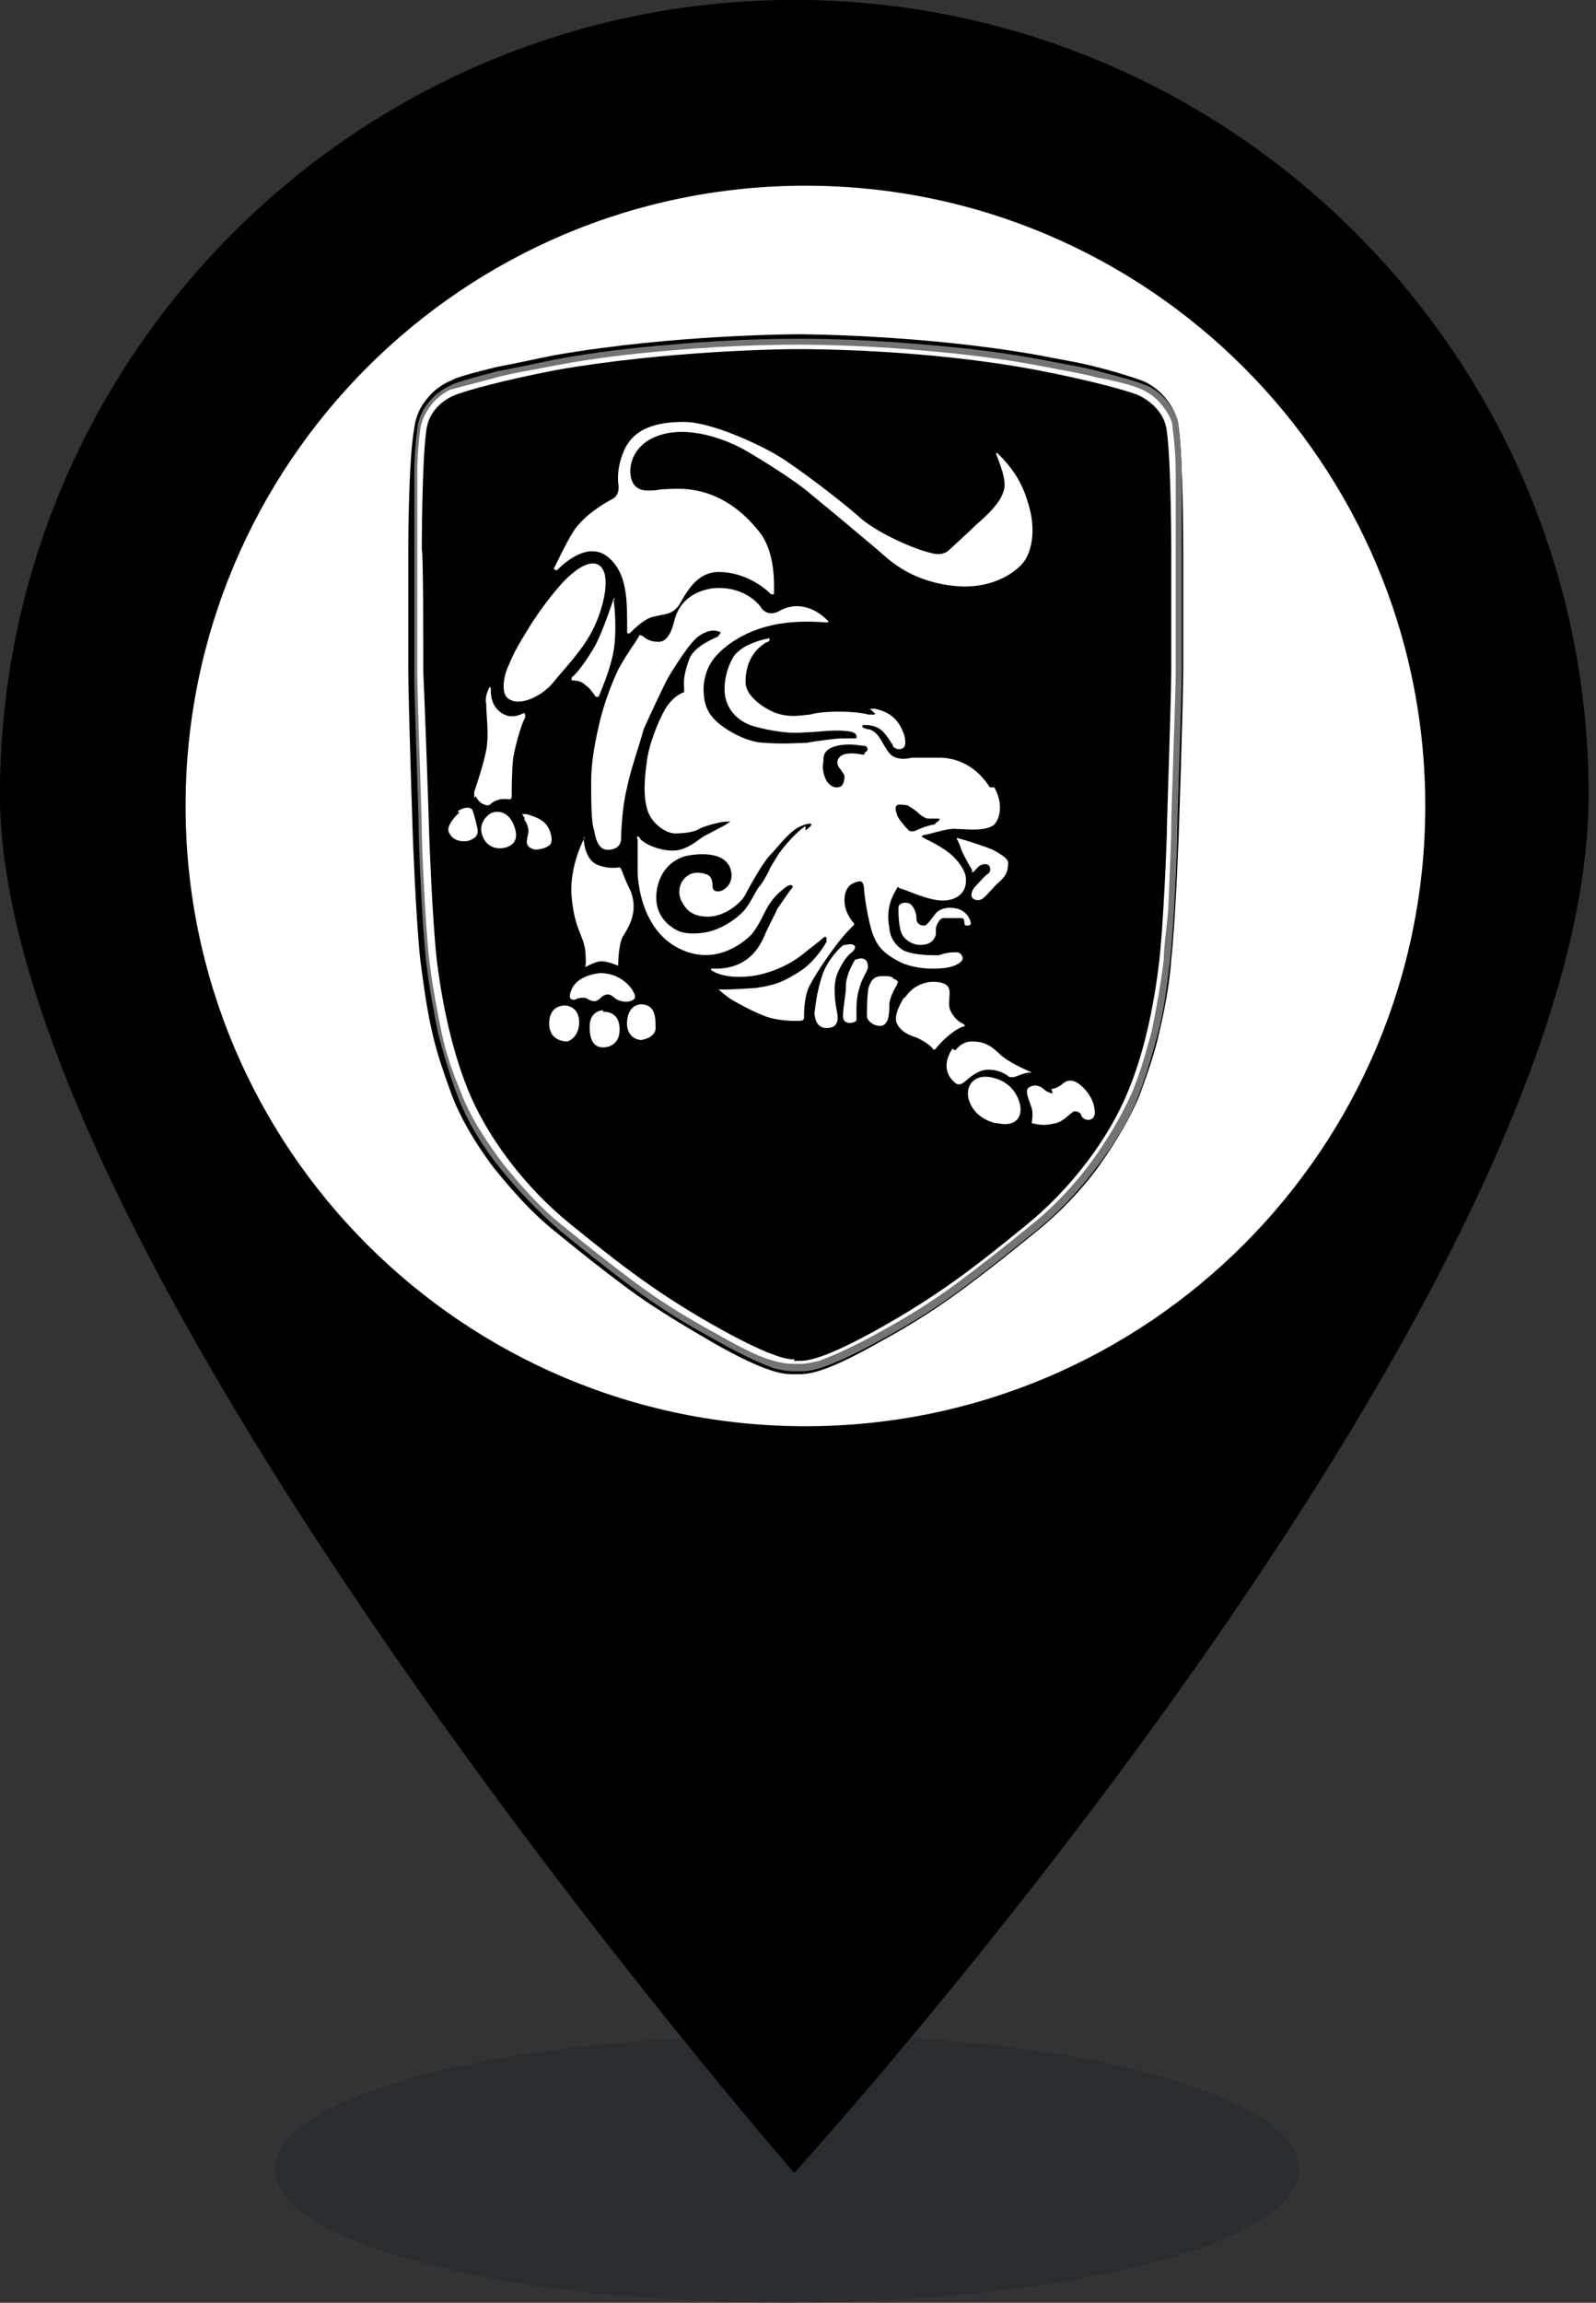 <svg width="43" height="62" viewBox="0 0 43 62" fill="none" xmlns="http://www.w3.org/2000/svg">
<rect x="0" y="0" width="43" height="62" fill="#333333" stroke="none"/>
<g clip-path="url(#clip0_2427_242)">
<path opacity="0.2" d="M35 58.4C35 60.4 28.8 62 21.2 62C13.6 62 7.4 60.4 7.4 58.4C7.4 56.4 13.6 54.8 21.2 54.8C28.8 54.7 35 56.4 35 58.4Z" fill="#05141F"/>
<path d="M21.4 0C9.6 0 0 9.6 0 21.4C0 34 21.4 58.5 21.4 58.5C21.4 58.5 42.8 35 42.8 21.4C42.8 9.6 33.2 0 21.4 0ZM21.4 33.7C14.1 33.7 8.2 27.8 8.2 20.5C8.2 13.2 14.1 7.3 21.4 7.3C28.7 7.3 34.6 13.2 34.6 20.5C34.6 27.8 28.7 33.7 21.4 33.7Z" fill="#05141F"/>
<path d="M21.4 0C9.6 0 0 9.6 0 21.4C0 34 21.4 58.5 21.4 58.5C21.4 58.5 42.8 35 42.8 21.4C42.8 9.6 33.2 0 21.4 0ZM21.4 33.7C14.1 33.7 8.2 27.8 8.2 20.5C8.2 13.2 14.1 7.3 21.4 7.3C28.7 7.3 34.6 13.2 34.6 20.5C34.6 27.8 28.7 33.7 21.4 33.7Z" fill="black"/>
<path d="M21.7 38.4C30.923 38.4 38.4 30.923 38.4 21.7C38.4 12.477 30.923 5 21.7 5C12.477 5 5 12.477 5 21.7C5 30.923 12.477 38.4 21.7 38.4Z" fill="white"/>
<g clip-path="url(#clip1_2427_242)">
<path fill-rule="evenodd" clip-rule="evenodd" d="M21.5 37C21.742 37 22.186 37 23.721 36.12C24.61 35.64 25.337 35.16 25.983 34.68C26.629 34.2 27.235 33.72 27.921 33.16C28.567 32.64 29.133 32.04 29.577 31.44C30.061 30.76 30.465 30.08 30.708 29.48C30.91 28.92 31.111 28.36 31.233 27.8C31.394 27.12 31.515 26.44 31.556 25.84C31.677 24.72 31.758 22.48 31.758 22.48C31.758 22.48 31.879 18.88 31.879 18.04C31.879 17.24 31.879 14.76 31.879 14.76C31.879 14.76 31.879 12.4 31.758 11.52C31.717 11.2 31.596 10.96 31.435 10.76C31.192 10.44 30.869 10.28 30.748 10.24C30.627 10.2 30.183 10.04 29.537 9.88C29.092 9.76 28.567 9.68 27.962 9.56C24.811 9 21.5 9 21.5 9C21.5 9 18.189 9 14.958 9.56C14.352 9.68 13.827 9.8 13.383 9.88C12.736 10.04 12.292 10.16 12.171 10.24C12.05 10.28 11.727 10.44 11.485 10.76C11.323 10.96 11.202 11.2 11.162 11.52C11 12.4 11 14.76 11 14.76C11 14.76 11 17.24 11 18.04C11 18.88 11.121 22.48 11.121 22.48C11.121 22.48 11.202 24.72 11.323 25.84C11.404 26.44 11.485 27.12 11.646 27.8C11.767 28.36 11.969 28.92 12.171 29.48C12.414 30.12 12.817 30.8 13.302 31.44C13.787 32.04 14.312 32.64 14.958 33.16C15.644 33.72 16.25 34.2 16.896 34.68C17.542 35.16 18.269 35.6 19.158 36.12C20.692 37 21.137 37 21.379 37H21.419H21.5Z" fill="black"/>
<path fill-rule="evenodd" clip-rule="evenodd" d="M31.758 11.52C31.758 11.24 31.596 11 31.475 10.84C31.192 10.48 30.869 10.36 30.829 10.36C30.667 10.28 30.223 10.16 29.617 10C29.173 9.88 28.648 9.8 28.042 9.68C26.992 9.48 25.902 9.36 24.933 9.28C23.156 9.12 21.783 9.12 21.54 9.12H21.46C21.258 9.12 19.844 9.12 18.067 9.28C17.098 9.36 16.008 9.48 14.958 9.68C14.352 9.8 13.827 9.92 13.383 10C12.777 10.16 12.333 10.28 12.171 10.36C12.171 10.36 11.969 10.44 11.727 10.64C11.525 10.84 11.283 11.12 11.242 11.56C11.202 11.84 11.162 12.32 11.162 12.8C11.162 13.76 11.162 14.8 11.162 14.84V14.92C11.162 15.36 11.162 17.4 11.162 18.12C11.162 18.84 11.283 21.92 11.283 22.48V22.56C11.283 22.68 11.364 24.84 11.485 25.92C11.565 26.6 11.687 27.24 11.808 27.84C11.969 28.44 12.131 29 12.333 29.52C12.575 30.16 12.979 30.84 13.463 31.44C13.948 32.04 14.514 32.64 15.119 33.16C15.806 33.72 16.412 34.2 17.058 34.68C17.704 35.16 18.39 35.6 19.279 36.08C20.046 36.52 20.531 36.72 20.854 36.84C21.177 36.92 21.298 36.92 21.419 36.92H21.581C21.783 36.92 22.187 36.92 23.721 36.08C24.61 35.6 25.296 35.16 25.942 34.68C26.588 34.2 27.194 33.72 27.881 33.16C28.487 32.68 29.052 32.08 29.537 31.44C30.021 30.8 30.425 30.16 30.667 29.52C30.869 29 31.031 28.44 31.192 27.84C31.354 27.24 31.435 26.6 31.515 25.92C31.637 24.88 31.717 22.8 31.717 22.56V22.48C31.717 21.96 31.838 18.84 31.838 18.12V16.88V14.84C31.838 14.84 31.838 13.76 31.838 12.8C31.838 12.32 31.798 11.88 31.758 11.56V11.52Z" fill="#727476"/>
<path fill-rule="evenodd" clip-rule="evenodd" d="M31.596 11.56C31.596 11.28 31.435 11.08 31.314 10.92C31.071 10.6 30.748 10.48 30.748 10.48C30.587 10.4 30.183 10.28 29.537 10.16C29.092 10.04 28.567 9.96 27.962 9.84C26.912 9.64 25.821 9.52 24.892 9.44C23.115 9.28 21.742 9.28 21.5 9.28H21.419C21.217 9.28 19.804 9.28 18.027 9.44C17.058 9.52 16.008 9.64 14.958 9.84C14.352 9.96 13.827 10.04 13.383 10.16C12.777 10.32 12.333 10.44 12.171 10.48C12.131 10.48 11.808 10.64 11.606 10.92C11.485 11.08 11.364 11.28 11.323 11.56C11.283 11.84 11.242 12.32 11.242 12.76C11.242 13.72 11.242 14.76 11.242 14.76C11.242 14.96 11.242 17.24 11.242 18.04C11.242 18.8 11.364 21.88 11.364 22.4V22.48C11.364 22.6 11.444 24.76 11.565 25.84C11.646 26.52 11.767 27.16 11.889 27.76C12.01 28.36 12.211 28.92 12.414 29.4C12.656 30.04 13.06 30.68 13.544 31.32C14.029 31.92 14.554 32.52 15.16 33C15.846 33.56 16.452 34.04 17.098 34.52C17.744 35 18.431 35.44 19.319 35.92C20.087 36.36 20.531 36.56 20.854 36.64C21.137 36.72 21.298 36.72 21.379 36.72H21.54C21.621 36.72 21.742 36.72 22.065 36.64C22.389 36.52 22.873 36.32 23.6 35.92C24.488 35.44 25.175 35 25.821 34.52C26.467 34.04 27.073 33.56 27.76 33C28.365 32.52 28.931 31.92 29.375 31.32C29.819 30.72 30.223 30.04 30.506 29.4C30.708 28.92 30.869 28.36 31.031 27.76C31.152 27.16 31.273 26.52 31.354 25.84C31.354 25.48 31.435 25 31.475 24.48C31.515 23.52 31.556 22.56 31.556 22.48V22.36C31.556 21.68 31.677 18.76 31.677 18.04C31.677 17.64 31.677 16.92 31.677 16.2V14.76C31.677 14.76 31.677 13.68 31.677 12.76C31.677 12.28 31.637 11.84 31.596 11.56Z" fill="white"/>
<path fill-rule="evenodd" clip-rule="evenodd" d="M21.419 36.6C21.258 36.6 20.894 36.6 19.44 35.8C17.704 34.84 16.654 34 15.321 32.92C14.15 31.96 13.14 30.64 12.615 29.36C12.211 28.36 11.929 27.16 11.767 25.84C11.646 24.76 11.565 22.52 11.565 22.52C11.565 22.36 11.444 18.88 11.404 18.08C11.404 17.28 11.404 14.84 11.364 14.8C11.364 14.8 11.364 12.44 11.485 11.6C11.565 10.88 12.252 10.64 12.252 10.64C12.535 10.52 13.544 10.24 14.998 9.96C17.986 9.44 21.096 9.4 21.419 9.4H21.5C21.863 9.4 24.933 9.4 27.921 9.96C29.375 10.24 30.385 10.52 30.667 10.64C30.667 10.64 31.354 10.92 31.435 11.6C31.556 12.44 31.556 14.8 31.556 14.8C31.556 15.2 31.556 17.32 31.556 18.08C31.556 18.84 31.435 22.12 31.435 22.52C31.435 22.6 31.354 24.8 31.233 25.88C31.071 27.24 30.788 28.44 30.385 29.4C29.86 30.68 28.85 32 27.679 32.96C26.306 34.08 25.296 34.88 23.56 35.84C22.106 36.64 21.702 36.64 21.54 36.64H21.379L21.419 36.6Z" fill="black"/>
<path fill-rule="evenodd" clip-rule="evenodd" d="M22.712 27.8C22.712 27.8 22.308 28.12 21.783 27.8C21.783 27.8 20.087 27.88 19.158 27C19.158 27 18.754 26.68 18.835 26.56C18.875 26.48 19.077 26.56 19.077 26.56C19.077 26.56 18.956 26.36 18.835 26.32C18.713 26.28 18.592 26 18.592 26C18.592 26 17.462 25.76 17.26 24.92C17.26 24.92 16.856 25.36 16.856 26.12C16.856 26.12 17.139 26.4 17.26 26.56C17.381 26.72 17.502 26.88 17.583 26.92C17.663 26.92 17.987 27.12 17.946 27.8C17.906 28.48 17.017 28.44 16.896 28.2C16.896 28.2 16.694 28.52 16.25 28.48C15.806 28.48 15.765 28.04 15.765 28.04C15.765 28.04 15.402 28.6 14.877 28.16C14.312 27.72 14.715 26.96 15.039 26.88C15.039 26.88 15.079 26.4 15.523 26.12C15.523 26.12 15.523 25.84 15.362 25.04C15.2 24.24 15.039 23.6 15.685 22.12L15.846 22.2C15.846 22.2 15.765 21 15.887 20.12C16.008 19.24 16.169 19.08 16.169 19.08C16.169 19.08 15.765 18.44 15.321 18.56C15.321 18.56 14.635 19 14.554 19.08C14.554 19.08 14.312 19.76 14.231 20.28C14.15 20.72 14.15 21.16 14.19 21.44C14.19 21.44 14.19 21.56 14.433 21.64C14.594 21.68 15.039 22 15.119 22.36C15.2 22.72 15.039 23.04 14.675 23.08C14.433 23.08 14.231 23 14.15 22.92C14.15 22.92 13.867 23.12 13.504 23.12C13.14 23.12 12.979 22.8 12.979 22.8C12.979 22.8 12.333 23.2 12.09 22.72C11.808 22.28 12.09 21.76 12.575 21.52C12.575 21.52 12.898 21.2 13.06 20.12C13.06 20.12 13.14 19.64 13.1 19.2C13.1 18.76 12.979 18.44 13.383 18.04L13.504 18.2C13.504 18.2 13.948 16.68 14.877 15.76C14.877 15.76 14.958 14.16 16.654 13.32C16.654 13.32 16.492 12.16 17.3 11.64C18.108 11.12 19.562 11.32 20.773 12C21.985 12.64 23.358 14 24.327 14.52C25.256 15.04 25.538 14.88 25.74 14.76C25.821 14.68 26.952 13.64 27.033 13.44C27.113 13.28 27.033 12.88 26.831 12.28C26.629 11.68 27.194 12.28 27.275 12.36C27.356 12.44 28.244 13.36 28.002 14.68C27.8 15.92 26.023 16.12 25.256 15.88C24.287 15.6 23.519 14.88 23.237 14.64C22.954 14.4 21.298 12.96 19.965 12.24C18.633 11.56 17.583 11.8 17.3 12.24C17.058 12.64 17.139 13.2 17.462 13.16C17.785 13.16 19.4 12.84 20.369 14C21.338 15.16 20.975 16.2 20.975 16.2C20.975 16.2 20.935 16.44 21.137 16.32C21.338 16.2 21.904 16.08 22.389 16.4C22.873 16.72 22.752 16.84 22.671 16.84C22.469 16.92 21.379 16.76 21.217 16.88C21.015 17 21.258 17.08 20.814 17.36C20.369 17.68 20.288 18.32 20.612 18.64C20.894 18.92 21.096 19.12 22.146 19C23.196 18.88 23.963 18.84 24.367 19.28C24.852 19.8 24.569 20.24 24.569 20.24C24.569 20.24 25.821 20 26.629 20.68C27.396 21.32 27.235 22.28 26.629 22.56C26.629 22.56 27.437 22.84 27.517 23.16C27.639 23.48 27.396 23.8 27.033 24.16C26.669 24.52 26.508 24.56 26.387 24.6C26.387 24.6 26.427 25.08 26.225 25.12C26.023 25.16 25.942 24.92 25.902 24.92C25.862 24.92 25.66 24.8 25.498 25.08C25.377 25.32 25.337 25.56 25.498 25.52C25.619 25.52 26.265 25.4 26.064 25.92C25.862 26.44 25.74 26.68 25.902 27.04C26.064 27.44 26.992 28.24 27.437 28.48C27.881 28.68 28.244 29 28.446 28.96C28.648 28.88 29.012 28.6 29.415 29.08C29.819 29.56 29.86 30.2 29.577 30.4C29.294 30.64 29.012 30.32 28.971 30.2C28.971 30.2 28.365 30.72 27.598 30.32C27.598 30.32 26.831 30.64 26.306 30.2C25.821 29.8 25.862 29.32 25.862 29.32C25.862 29.32 25.256 29.24 25.256 28.6C25.256 28.6 25.175 28.48 24.933 28.36C24.69 28.24 24.085 27.96 24.004 27.76C24.004 27.76 23.64 27.96 23.317 27.68C23.317 27.68 22.994 27.88 22.792 27.68L22.712 27.8Z" fill="black"/>
<path fill-rule="evenodd" clip-rule="evenodd" d="M28.325 29.32C28.325 29.32 28.446 29.32 28.608 29.2C28.729 29.08 28.89 29.04 29.092 29.2C29.294 29.36 29.496 29.64 29.496 29.96C29.496 30.2 29.213 30.2 29.133 30.04C29.133 29.96 29.012 29.92 28.971 29.92C28.85 29.92 28.729 30.16 28.446 30.24C28.244 30.28 28.123 30.32 27.8 30.24C27.8 30.16 27.84 30.04 27.8 29.84C27.719 29.6 27.598 29.36 27.719 29.28C27.84 29.2 28.002 29.2 28.163 29.36C28.285 29.44 28.365 29.44 28.365 29.44L28.325 29.32Z" fill="white"/>
<path fill-rule="evenodd" clip-rule="evenodd" d="M26.831 30.24C26.831 30.24 26.346 30.16 26.144 29.72C25.942 29.28 26.225 28.92 26.669 29C27.154 29.08 27.396 29.4 27.477 29.72C27.558 30.04 27.396 30.36 26.871 30.24H26.831Z" fill="white"/>
<path fill-rule="evenodd" clip-rule="evenodd" d="M25.66 28.24C25.66 28.24 25.256 28.76 25.74 29.16C25.74 29.16 25.821 29.24 25.942 29.16C26.064 29.08 26.306 28.8 26.629 28.8C26.952 28.8 27.154 28.96 27.194 29C27.194 29 27.235 29 27.315 29C27.356 29 27.598 28.88 27.719 28.88H27.8C27.8 28.88 27.8 28.88 27.719 28.84C27.639 28.8 27.154 28.6 26.912 28.36C26.669 28.12 26.467 28.04 26.185 28.04C25.902 28.04 25.74 28.28 25.74 28.28L25.66 28.24Z" fill="white"/>
<path fill-rule="evenodd" clip-rule="evenodd" d="M24.367 26.84C24.367 26.84 24.044 27.32 24.165 27.56C24.287 27.8 24.529 27.88 24.65 27.92C24.771 27.96 25.054 28.12 25.135 28.24C25.135 28.24 25.135 28.28 25.215 28.24C25.215 28.2 25.619 27.76 25.942 27.64C25.942 27.64 26.063 27.64 25.942 27.56C25.821 27.52 25.619 27.32 25.579 27.12C25.538 26.92 25.66 26.64 25.498 26.52C25.337 26.4 24.731 26.32 24.367 26.88V26.84Z" fill="white"/>
<path fill-rule="evenodd" clip-rule="evenodd" d="M24.165 26.52C24.165 26.52 24.004 26.76 23.963 27C23.963 27.2 23.963 27.52 23.802 27.6C23.64 27.68 23.358 27.52 23.358 27.36C23.358 27.2 23.358 26.84 23.398 26.6C23.479 26.36 23.56 26.28 23.802 26.28C24.044 26.28 24.044 26.32 24.085 26.36C24.125 26.36 24.246 26.44 24.165 26.48V26.52Z" fill="white"/>
<path fill-rule="evenodd" clip-rule="evenodd" d="M22.792 26.56C22.792 26.76 22.712 27.12 22.712 27.36C22.712 27.6 22.994 27.56 23.075 27.48C23.075 27.44 23.075 27.4 23.075 27.24C23.075 27.08 23.075 26.84 23.156 26.6C23.196 26.4 23.358 26.16 23.358 26.12C23.398 26.08 23.398 25.92 23.317 25.84C23.196 25.76 23.075 25.84 23.035 25.84C22.994 25.92 22.833 26.16 22.792 26.48V26.56Z" fill="white"/>
<path fill-rule="evenodd" clip-rule="evenodd" d="M21.944 27.28C21.944 27.28 21.944 27.68 22.267 27.68C22.59 27.68 22.59 27.44 22.55 27.24C22.51 27.04 22.429 26.56 22.55 26.24C22.671 25.92 22.873 25.68 22.954 25.64C23.035 25.56 23.075 25.48 22.994 25.44C22.913 25.4 22.833 25.44 22.752 25.44C22.671 25.44 22.267 25.88 22.146 26.28C22.025 26.68 21.985 26.92 21.944 27.28Z" fill="white"/>
<path fill-rule="evenodd" clip-rule="evenodd" d="M25.175 22.2C25.094 22.2 24.852 22.28 24.771 22.32C24.69 22.36 24.529 22.44 24.448 22.32C24.367 22.24 24.165 22 24.165 21.92C24.165 21.92 24.085 21.76 24.165 21.68C24.246 21.64 24.367 21.68 24.448 21.68C24.448 21.68 24.65 21.8 24.731 21.88C24.812 21.96 24.933 22.04 25.014 22.04H25.135C25.135 22.04 25.256 22.04 25.296 22.04C25.337 22.04 25.296 22.12 25.256 22.12L25.175 22.2ZM23.277 20.32C23.196 20.32 22.954 20.24 22.712 20.32C22.469 20.44 22.59 20.64 22.59 20.64C22.712 20.8 22.752 20.88 22.752 20.88C22.752 20.96 22.752 21.2 22.55 21.2C22.348 21.2 22.227 21 22.187 20.8C22.146 20.6 22.187 20.56 22.187 20.44C22.187 20.32 22.227 20.16 22.55 20.08C22.913 20 23.156 20.08 23.277 20.08C23.398 20.08 23.398 20.24 23.317 20.24L23.277 20.32ZM21.702 22.24C21.46 22.4 21.137 22.76 20.975 23C20.975 23 20.773 23.32 20.733 23.4C20.733 23.44 20.531 23.8 20.45 23.88C20.369 23.96 20.208 24.36 20.006 24.56C19.885 24.68 19.562 24.96 19.117 25.08C19.117 25.08 18.673 25.2 18.31 25.08C17.946 24.92 17.583 24.56 17.704 23.92C17.825 23.28 18.31 23.08 18.512 23.04C18.713 23 19.521 22.88 19.683 23.4C19.804 23.8 19.481 24 19.36 24C19.238 24 19.198 23.96 19.198 23.84C19.198 23.72 19.158 23.6 19.077 23.56C18.996 23.52 18.754 23.44 18.552 23.56C18.35 23.68 18.229 23.96 18.35 24.24C18.471 24.48 18.633 24.68 19.077 24.68C19.521 24.68 19.965 24.32 20.087 24.08C20.208 23.84 20.571 23.2 20.733 23.04C20.894 22.88 21.217 22.44 21.5 22.28C21.742 22.16 21.863 22.16 21.863 22.2C21.863 22.2 21.863 22.24 21.702 22.36V22.24ZM26.669 21.2C26.467 20.88 26.064 20.44 25.377 20.4C25.215 20.4 24.852 20.4 24.569 20.4C24.569 20.4 24.165 20.52 23.963 20.28C23.762 20.04 23.721 19.76 23.439 19.64C23.439 19.64 23.358 19.64 23.277 19.6C23.237 19.6 23.196 19.52 23.277 19.52C23.358 19.52 23.56 19.52 23.721 19.64C23.883 19.76 24.004 20 24.044 20.04C24.044 20.12 24.165 20.2 24.287 20.16C24.408 20.12 24.408 20 24.367 19.8C24.287 19.6 24.165 19.2 23.56 19.08C23.56 19.08 23.358 19.08 23.479 19.12L23.56 19.2C23.56 19.2 23.6 19.2 23.56 19.24C23.56 19.24 23.479 19.24 23.398 19.24C23.277 19.2 22.954 19.16 22.59 19.16C22.227 19.16 21.944 19.2 21.823 19.24C21.662 19.24 21.258 19.36 20.814 19.16C20.814 19.16 20.087 18.84 20.087 18.36C20.087 17.88 20.288 17.6 20.41 17.48C20.531 17.36 20.652 17.28 20.692 17.28C20.692 17.28 20.733 17.28 20.733 17.2C20.733 17.16 20.692 17.2 20.652 17.2C20.652 17.2 20.006 17.32 19.764 17.68C19.764 17.68 19.521 18.04 19.521 18.56C19.521 19.08 19.885 19.44 20.329 19.56C20.773 19.68 21.258 19.76 21.662 19.72C21.944 19.72 22.469 19.64 22.752 19.68C22.752 19.68 23.035 19.68 23.075 19.8C23.075 19.8 23.075 19.84 23.075 19.88C23.075 19.88 22.792 19.88 22.671 19.88C22.55 19.88 21.904 19.96 21.742 20C21.581 20 21.096 20.04 20.612 20C20.127 20 19.521 19.64 19.279 19.4C19.037 19.16 18.956 18.92 18.956 18.52C18.956 18.52 18.956 18.16 19.158 17.84C19.319 17.56 19.885 17.04 20.773 16.84C20.773 16.84 21.338 16.68 22.267 16.76C22.267 16.76 22.389 16.76 22.267 16.68C22.267 16.68 21.944 16.32 21.46 16.32C21.46 16.32 21.217 16.32 21.015 16.44C20.814 16.56 20.652 16.52 20.531 16.4C20.45 16.24 20.006 15.76 19.198 15.84C18.39 15.96 18.229 16.52 18.189 16.64C18.148 16.76 18.067 17.28 17.744 17.28C17.421 17.28 17.34 17.12 17.3 17.12C17.3 17.12 17.219 17.08 17.219 17.12C17.219 17.16 16.775 17.76 16.613 18.12C16.452 18.48 16.25 19 16.129 19.56C16.008 20.08 15.927 20.6 15.927 21.04C15.927 21.48 15.927 22.16 16.008 22.36C16.048 22.6 16.129 22.88 16.371 22.88C16.613 22.88 16.735 22.76 16.735 22.56C16.735 22.36 16.775 21.64 16.896 21.2C16.977 20.76 17.26 19.96 17.34 19.64C17.462 19.36 17.906 18.4 18.027 18.2C18.148 18 18.592 17.28 18.835 17.12C19.077 16.96 19.238 16.96 19.36 17C19.481 17.04 19.36 17.08 19.36 17.12C19.36 17.16 18.673 17.36 18.552 17.8C18.39 18.24 18.431 18.44 18.431 18.52C18.431 18.6 18.431 18.64 18.431 18.64C18.39 18.64 18.108 18.76 17.906 19.12C17.744 19.4 17.462 20.08 17.421 20.56C17.421 20.56 17.3 21.28 17.421 21.72C17.502 22.16 17.946 22.44 18.189 22.44C18.431 22.44 18.713 22.4 18.835 22.32C18.956 22.24 19.44 22.12 19.562 22.12C19.642 22.12 19.683 22.12 19.683 22.12C19.683 22.12 19.602 22.16 19.562 22.2C19.562 22.2 19.037 22.48 18.956 22.52C18.875 22.56 18.633 22.8 18.31 22.88C17.987 22.96 17.462 22.8 17.26 22.6C17.26 22.6 17.219 22.52 17.179 22.52C17.139 22.52 17.179 22.6 17.179 22.6V23.48C17.179 23.48 17.179 24.88 18.189 25.48C19.238 26.08 20.046 25.36 20.248 25.16C20.531 24.8 20.612 24.48 20.773 24.28C20.854 24.16 21.015 24 21.177 23.88C21.177 23.88 21.298 23.8 21.338 23.84C21.379 23.88 21.338 23.92 21.298 23.96C21.298 23.96 21.015 24.36 20.935 24.48C20.894 24.6 20.692 24.96 20.612 25.16C20.531 25.36 20.369 25.68 20.046 25.88C19.723 26.08 19.4 26.08 19.279 26.08H19.158C19.158 26.08 19.158 26.08 19.158 26.12C19.279 26.2 19.602 26.36 20.248 26.28C20.248 26.28 21.056 26.2 21.742 25.6C21.742 25.6 22.106 25.32 22.146 25.28C22.187 25.24 22.227 25.2 22.267 25.24C22.267 25.24 22.267 25.32 22.267 25.36C22.267 25.36 21.985 25.88 21.54 26.16C21.096 26.44 20.894 26.52 20.369 26.6C20.369 26.6 19.764 26.64 19.602 26.64H19.36C19.4 26.68 19.642 26.88 19.723 26.92C19.723 26.92 20.329 27.28 20.733 27.4C21.177 27.52 21.581 27.48 21.581 27.48C21.581 27.48 21.662 27.48 21.662 27.4C21.662 27.28 21.662 26.8 21.823 26.52C21.985 26.2 22.59 25.28 22.994 24.92C22.994 24.92 23.035 24.88 22.994 24.84C22.954 24.8 22.752 24.56 22.752 24.24C22.752 23.92 22.913 23.8 23.035 23.76C23.156 23.72 23.237 23.68 23.277 23.88C23.277 24.08 23.398 24.84 23.519 25.16C23.64 25.48 23.802 25.68 24.287 25.92C24.287 25.92 24.61 26.08 25.135 26.08C25.66 26.08 25.821 25.96 25.902 25.88C25.983 25.8 25.902 25.64 25.781 25.64C25.66 25.64 25.498 25.64 25.296 25.72C25.054 25.72 24.65 25.72 24.367 25.6C24.367 25.6 24.004 25.44 23.963 25C23.883 24.56 23.963 24.24 24.165 23.92C24.165 23.92 24.165 23.84 24.246 23.92C24.327 23.92 24.892 24.2 25.296 24.24C25.66 24.28 26.064 24.12 26.023 23.64C26.023 23.48 25.821 23.12 25.458 22.88C25.094 22.64 24.933 22.6 24.892 22.56C24.892 22.56 24.771 22.52 24.892 22.48C25.014 22.48 25.538 22.28 25.781 22.32C26.023 22.32 26.548 22.4 26.79 22.2C26.992 21.96 26.992 21.56 26.79 21.2H26.669Z" fill="white"/>
<path fill-rule="evenodd" clip-rule="evenodd" d="M26.225 23.48C26.225 23.48 26.023 23.16 25.902 22.88C25.861 22.76 25.821 22.64 25.781 22.6V22.56C25.942 22.6 26.467 22.76 26.75 22.88C27.113 23.08 27.194 23.16 27.154 23.32C27.154 23.48 27.073 23.6 26.952 23.72C26.831 23.8 26.588 24.12 26.467 24.2C26.467 24.2 26.346 24.28 26.225 24.2C26.104 24.12 26.225 23.92 26.265 23.88C26.306 23.84 26.588 23.52 26.629 23.52C26.629 23.52 26.71 23.44 26.669 23.36C26.669 23.28 26.548 23.24 26.467 23.28C26.387 23.28 26.265 23.44 26.225 23.48C26.225 23.48 26.225 23.48 26.185 23.48C26.185 23.44 26.185 23.4 26.185 23.4L26.225 23.48Z" fill="white"/>
<path fill-rule="evenodd" clip-rule="evenodd" d="M24.69 24.68C24.69 24.6 24.61 24.36 24.488 24.32C24.367 24.28 24.206 24.32 24.206 24.44C24.206 24.56 24.206 24.92 24.287 25.12C24.367 25.32 24.61 25.44 24.771 25.44C24.892 25.44 25.135 25.44 25.215 25.16C25.215 25.16 25.215 25.08 25.215 25C25.215 24.96 25.296 24.72 25.417 24.72C25.619 24.72 25.821 24.72 25.902 24.72C25.983 24.72 25.983 24.8 25.983 24.84C25.983 24.92 26.023 24.92 26.063 24.92C26.104 24.92 26.185 24.92 26.144 24.8C26.104 24.68 25.983 24.44 25.579 24.44C25.579 24.44 25.296 24.44 25.175 24.64C25.013 24.84 24.973 24.92 24.892 24.92C24.811 24.92 24.69 24.88 24.69 24.72V24.68Z" fill="white"/>
<path fill-rule="evenodd" clip-rule="evenodd" d="M12.373 21.88C12.373 21.88 12.01 22.2 12.09 22.4C12.171 22.6 12.373 22.68 12.615 22.64C12.858 22.56 12.898 22.44 12.858 22.28C12.817 22.12 12.777 21.92 12.736 21.84C12.736 21.76 12.575 21.68 12.333 21.84L12.373 21.88Z" fill="white"/>
<path fill-rule="evenodd" clip-rule="evenodd" d="M13.261 21.88C13.14 21.92 12.898 22.16 12.979 22.44C13.06 22.76 13.302 22.84 13.463 22.84C13.625 22.84 14.029 22.76 13.867 22.28C13.706 21.8 13.383 21.84 13.261 21.88Z" fill="white"/>
<path fill-rule="evenodd" clip-rule="evenodd" d="M14.11 22.04C14.11 22.04 14.271 22.24 14.231 22.44C14.19 22.64 14.15 22.76 14.312 22.84C14.433 22.92 14.756 22.84 14.836 22.72C14.917 22.56 14.796 22.24 14.635 22.12C14.473 22 14.312 21.96 14.19 21.92C14.11 21.92 14.069 21.92 14.069 21.92C14.069 21.92 14.11 22 14.15 22.04H14.11Z" fill="white"/>
<path fill-rule="evenodd" clip-rule="evenodd" d="M12.817 21.44C12.858 21.52 12.938 21.64 13.1 21.68H13.181C13.261 21.6 13.423 21.48 13.706 21.52C13.746 21.52 13.787 21.52 13.787 21.44C13.787 21.24 13.787 20.76 13.827 20.4C13.908 19.96 14.069 19.44 14.15 19.32C14.15 19.24 14.15 19.2 14.11 19.2C13.948 19.28 13.706 19.36 13.463 19.16C13.221 18.96 13.221 18.68 13.221 18.52C13.221 18.52 13.221 18.48 13.181 18.52C13.14 18.6 13.06 18.76 13.1 18.96C13.1 19.28 13.181 19.76 13.1 20.2C13.019 20.6 12.858 21.08 12.777 21.32C12.777 21.36 12.777 21.44 12.777 21.48L12.817 21.44Z" fill="white"/>
<path fill-rule="evenodd" clip-rule="evenodd" d="M13.665 18C13.585 18.2 13.463 18.72 13.746 18.84C14.029 19 14.594 18.76 14.917 18.36C15.24 17.96 15.725 17.48 16.008 16.88C16.29 16.28 16.452 15.48 16.169 15.24C15.886 15 15.402 15.44 15.24 15.6C15.079 15.76 14.594 16.32 14.19 17C13.787 17.64 13.746 17.84 13.665 18Z" fill="white"/>
<path fill-rule="evenodd" clip-rule="evenodd" d="M16.573 16.12H16.533C16.452 16.36 16.25 16.96 16.048 17.36C15.846 17.72 15.563 18.12 15.402 18.24V18.32C15.483 18.32 15.644 18.32 15.765 18.44C15.886 18.52 15.967 18.64 16.048 18.76H16.129C16.21 18.56 16.452 18 16.533 17.52C16.613 17.04 16.573 16.44 16.533 16.16L16.573 16.12Z" fill="white"/>
<path fill-rule="evenodd" clip-rule="evenodd" d="M14.998 15.36C15.2 15.16 15.806 14.6 16.331 14.96C16.936 15.4 16.896 16.24 16.896 17.04C16.896 17.04 16.936 17.08 16.977 17.04C17.098 16.92 17.381 16.64 17.623 16.6C17.946 16.52 18.148 16.56 18.35 16.2C18.552 15.84 18.835 15.4 19.36 15.4C19.885 15.4 20.41 15.64 20.773 16H20.854C20.854 15.72 20.894 14.92 20.49 14.36C19.965 13.68 19.238 13.16 18.269 13.16C18.269 13.16 17.825 13.16 17.663 13.2C17.502 13.2 17.139 13.28 17.017 12.92C16.896 12.56 17.058 11.88 17.906 11.68C18.754 11.48 19.683 11.92 19.925 12.04C20.167 12.16 21.419 12.92 21.863 13.32C22.308 13.68 23.358 14.56 23.64 14.8C23.923 15.04 24.448 15.6 25.579 15.76C26.71 15.92 27.356 15.4 27.558 15.16C27.76 14.92 27.962 14.32 27.679 13.48C27.477 12.8 27.073 12.4 26.871 12.2H26.831C26.912 12.44 27.154 12.96 27.033 13.24C26.912 13.64 26.387 14.04 26.225 14.2C26.064 14.36 25.579 14.8 25.579 14.8C25.579 14.8 25.417 15 25.054 14.88C24.69 14.8 23.721 14.4 23.196 13.96C22.712 13.52 21.5 12.6 20.975 12.28C20.45 11.96 19.158 11.36 18.431 11.36C17.704 11.36 17.139 11.52 16.856 12.04C16.856 12.04 16.613 12.48 16.654 13C16.654 13 16.735 13.32 16.492 13.44C16.25 13.56 15.685 13.92 15.442 14.32C15.24 14.64 15.039 15.08 14.917 15.32L14.998 15.36Z" fill="white"/>
<path fill-rule="evenodd" clip-rule="evenodd" d="M15.765 22.52C15.765 22.52 15.321 23.32 15.402 24.16C15.483 25 15.685 25.12 15.765 25.56C15.806 25.96 15.765 26.04 15.765 26.04C15.765 26.04 16.048 25.88 16.21 25.88C16.371 25.88 16.654 26 16.654 26C16.654 26 16.654 25.36 16.815 25.16C16.936 24.96 17.219 24.52 16.977 23.96C16.815 23.64 16.775 23.48 16.735 23.4C16.735 23.4 16.694 23.32 16.654 23.36C16.573 23.36 16.371 23.4 16.088 23.28C15.725 23.12 15.725 22.56 15.725 22.56L15.765 22.52Z" fill="white"/>
<path fill-rule="evenodd" clip-rule="evenodd" d="M16.169 26.2C16.169 26.2 15.563 26.24 15.402 26.64C15.24 27 15.523 26.92 15.563 26.88C15.604 26.88 15.685 26.84 15.806 26.88C15.927 26.96 16.048 27 16.169 26.88C16.29 26.76 16.412 26.72 16.573 26.88C16.735 27 17.017 27 17.098 26.88C17.179 26.8 16.856 26.2 16.169 26.2Z" fill="white"/>
<path fill-rule="evenodd" clip-rule="evenodd" d="M15.16 27.08C15.16 27.08 14.796 27.08 14.796 27.56C14.796 28.04 15.24 28.04 15.281 28.04C15.321 28.04 15.604 27.92 15.604 27.52C15.604 27.12 15.281 27.04 15.119 27.08H15.16Z" fill="white"/>
<path fill-rule="evenodd" clip-rule="evenodd" d="M16.25 27.2C16.25 27.2 15.886 27.2 15.886 27.64C15.886 28.08 16.048 28.2 16.25 28.2C16.452 28.2 16.694 28.08 16.694 27.72C16.694 27.36 16.492 27.24 16.25 27.24V27.2Z" fill="white"/>
<path fill-rule="evenodd" clip-rule="evenodd" d="M17.26 27.04C17.26 27.04 16.937 27.04 16.896 27.48C16.856 27.92 17.179 28 17.26 28C17.34 28 17.663 27.92 17.663 27.68C17.663 27.4 17.663 27.04 17.26 27.04Z" fill="white"/>
</g>
</g>
<defs>
<clipPath id="clip0_2427_242">
<rect width="42.8" height="62" fill="white"/>
</clipPath>
<clipPath id="clip1_2427_242">
<rect width="21" height="28" fill="white" transform="translate(11 9)"/>
</clipPath>
</defs>
</svg>
